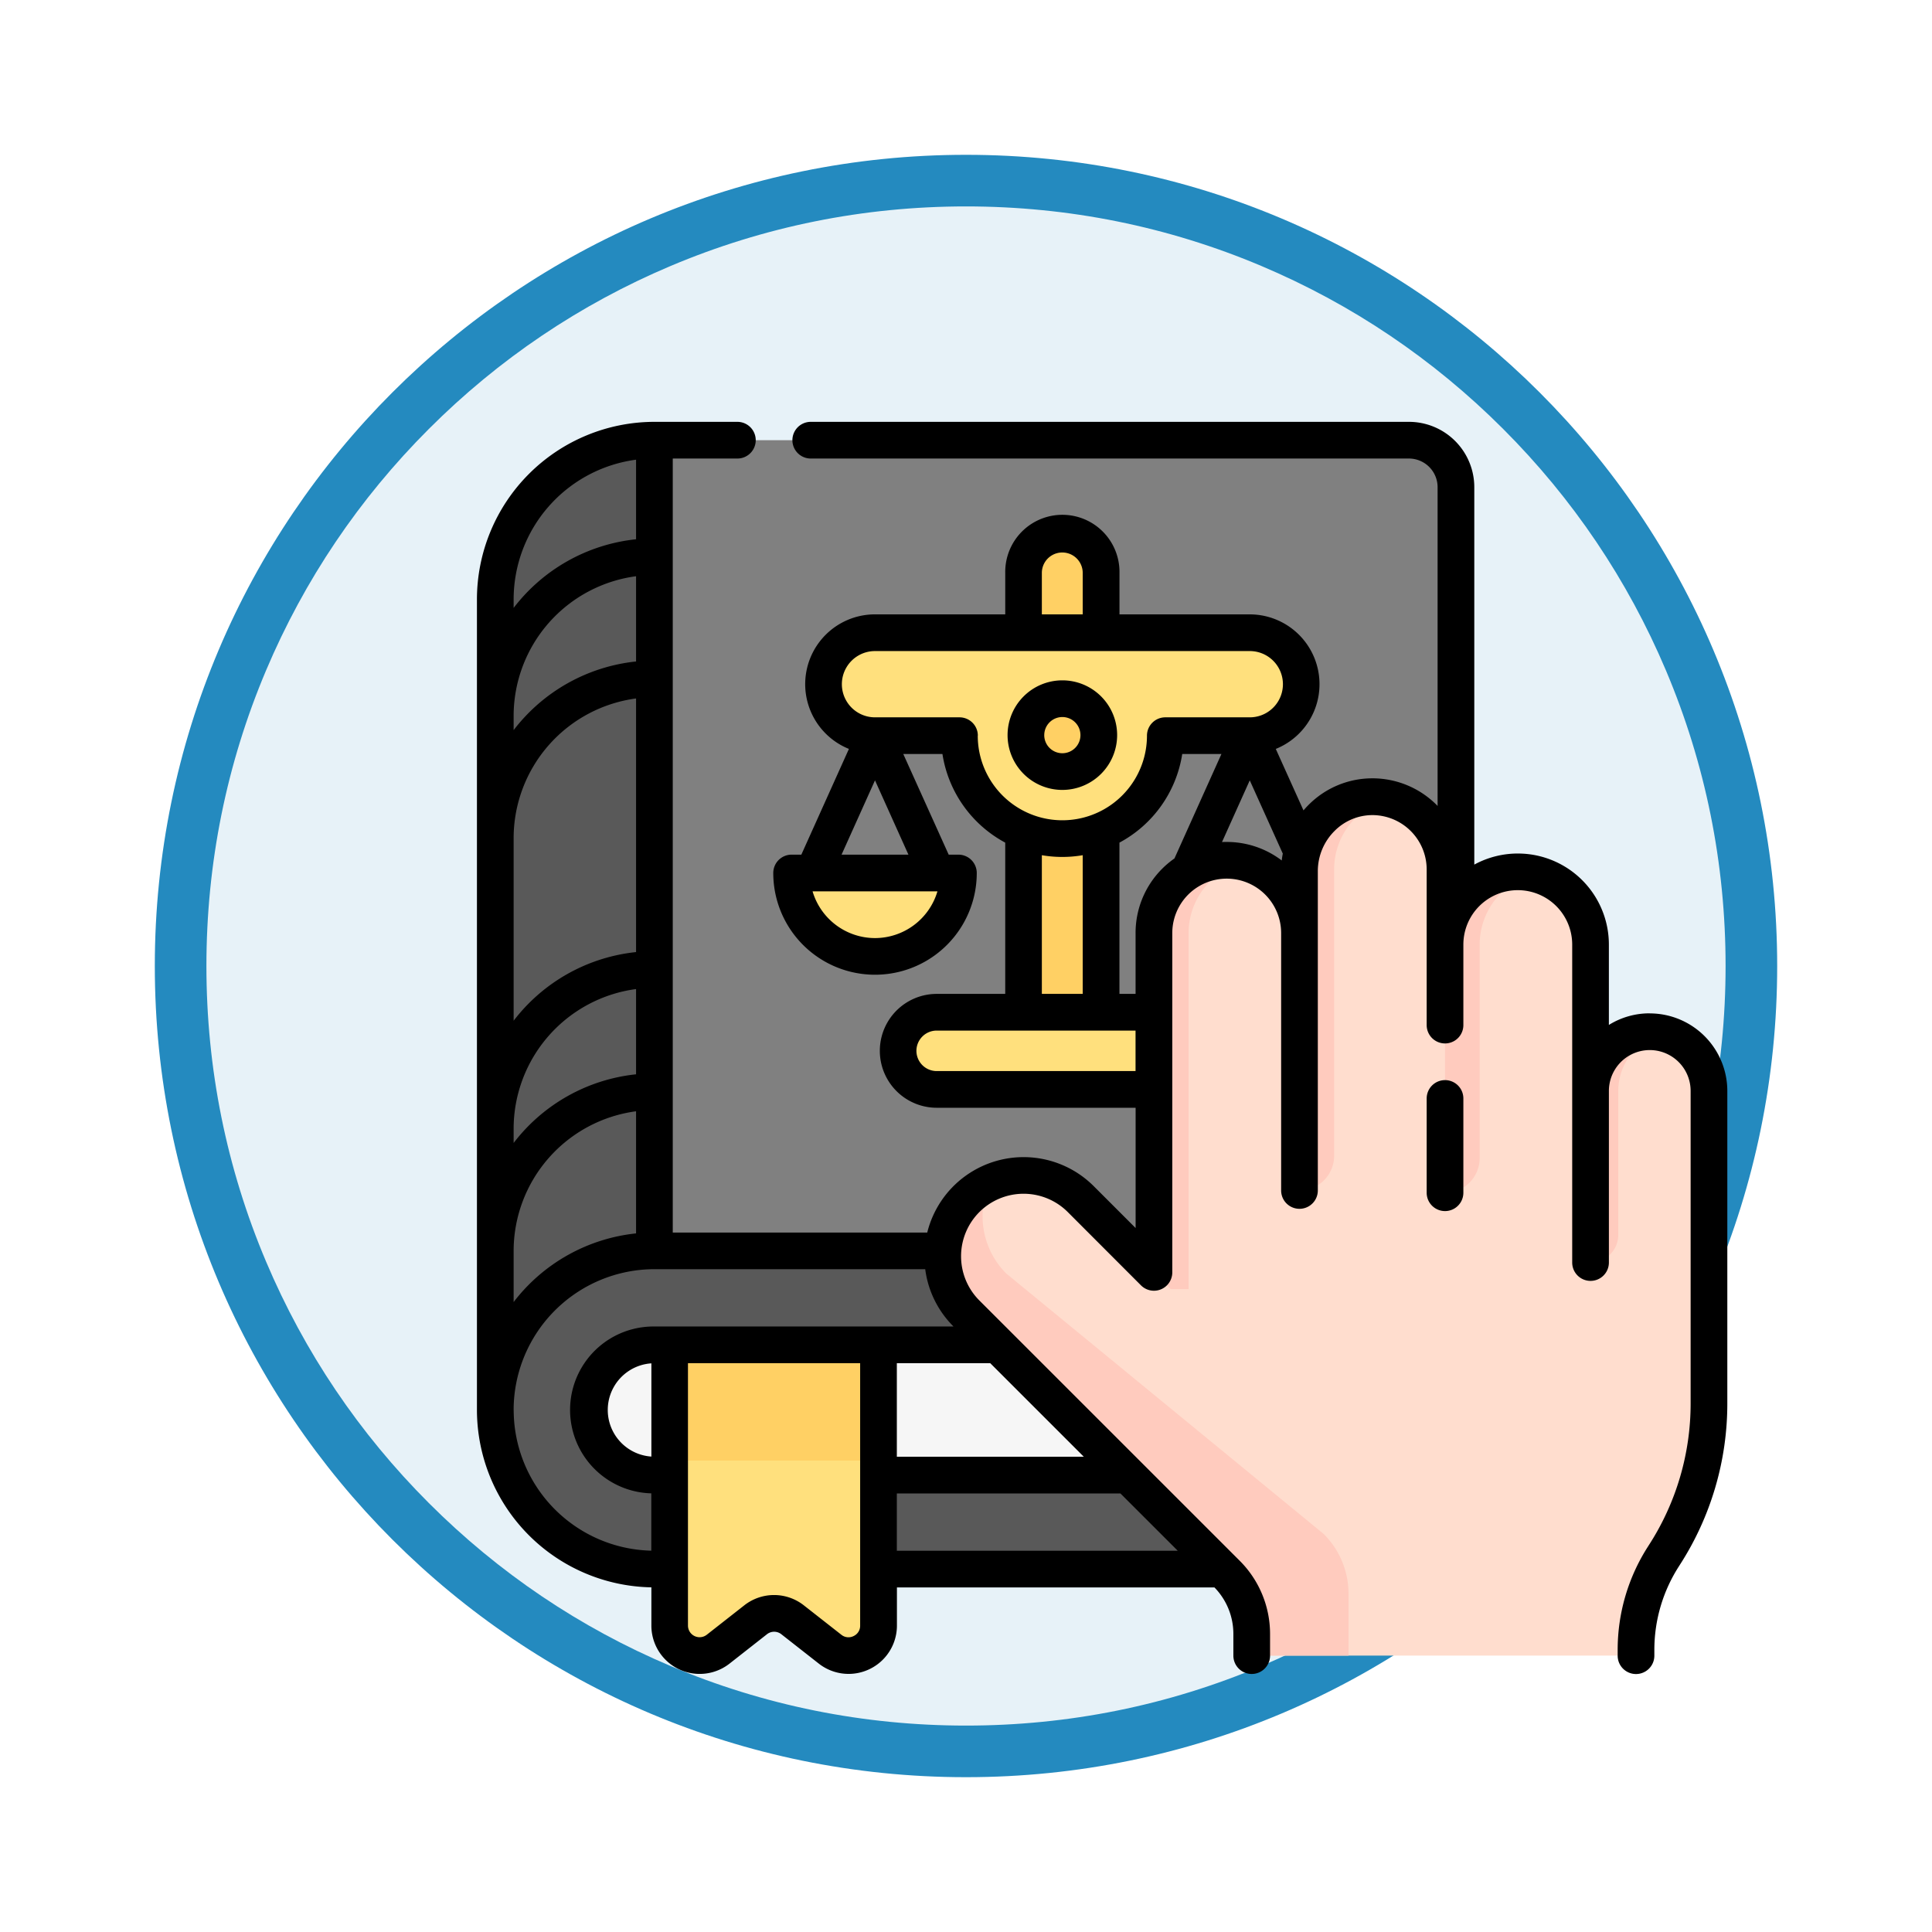 <svg xmlns="http://www.w3.org/2000/svg" xmlns:xlink="http://www.w3.org/1999/xlink" width="112.317" height="112.317" viewBox="0 0 112.317 112.317">
  <defs>
    <filter id="Path_978624" x="0" y="0" width="112.317" height="112.317" filterUnits="userSpaceOnUse">
      <feOffset dy="3" input="SourceAlpha"/>
      <feGaussianBlur stdDeviation="3" result="blur"/>
      <feFlood flood-opacity="0.161"/>
      <feComposite operator="in" in2="blur"/>
      <feComposite in="SourceGraphic"/>
    </filter>
  </defs>
  <g id="Group_1220595" data-name="Group 1220595" transform="translate(-159.964 -2767.342)">
    <g id="Group_1220489" data-name="Group 1220489">
      <g id="Group_1219923" data-name="Group 1219923" transform="translate(0 936)">
        <g id="Group_1216021" data-name="Group 1216021" transform="translate(0 148.5)">
          <g id="Group_1210476" data-name="Group 1210476" transform="translate(0 -2231.158)">
            <g id="Group_1210475" data-name="Group 1210475" transform="translate(167.192 3920)">
              <g id="Group_1209741" data-name="Group 1209741" transform="translate(1.772)">
                <g id="Group_1178144" data-name="Group 1178144" transform="translate(0 0)">
                  <g id="Group_1177896" data-name="Group 1177896">
                    <g id="Group_1176881" data-name="Group 1176881">
                      <g id="Group_1175148" data-name="Group 1175148">
                        <g id="Group_1173798" data-name="Group 1173798">
                          <g id="Group_1171925" data-name="Group 1171925">
                            <g id="Group_1164524" data-name="Group 1164524">
                              <g id="Group_1144123" data-name="Group 1144123">
                                <g transform="matrix(1, 0, 0, 1, -9, -6)" filter="url(#Path_978624)">
                                  <g id="Path_978624-2" data-name="Path 978624" transform="translate(9 6)" fill="#e7f2f8">
                                    <path d="M 47.158 92.817 C 40.994 92.817 35.015 91.61 29.387 89.229 C 23.95 86.93 19.067 83.637 14.873 79.444 C 10.679 75.25 7.387 70.367 5.087 64.93 C 2.707 59.302 1.5 53.323 1.5 47.158 C 1.5 40.994 2.707 35.015 5.087 29.387 C 7.387 23.95 10.679 19.067 14.873 14.873 C 19.067 10.679 23.95 7.387 29.387 5.087 C 35.015 2.707 40.994 1.5 47.158 1.5 C 53.323 1.5 59.302 2.707 64.93 5.087 C 70.367 7.387 75.25 10.679 79.444 14.873 C 83.637 19.067 86.93 23.95 89.229 29.387 C 91.61 35.015 92.817 40.994 92.817 47.158 C 92.817 53.323 91.61 59.302 89.229 64.93 C 86.93 70.367 83.637 75.25 79.444 79.444 C 75.25 83.637 70.367 86.93 64.93 89.229 C 59.302 91.61 53.323 92.817 47.158 92.817 Z" stroke="none"/>
                                    <path d="M 47.158 3 C 41.196 3 35.413 4.167 29.971 6.469 C 24.713 8.693 19.99 11.877 15.934 15.934 C 11.877 19.99 8.693 24.713 6.469 29.971 C 4.167 35.413 3 41.196 3 47.158 C 3 53.121 4.167 58.904 6.469 64.346 C 8.693 69.604 11.877 74.327 15.934 78.383 C 19.99 82.439 24.713 85.624 29.971 87.848 C 35.413 90.15 41.196 91.317 47.158 91.317 C 53.121 91.317 58.904 90.15 64.346 87.848 C 69.604 85.624 74.327 82.439 78.383 78.383 C 82.439 74.327 85.624 69.604 87.848 64.346 C 90.15 58.904 91.317 53.121 91.317 47.158 C 91.317 41.196 90.15 35.413 87.848 29.971 C 85.624 24.713 82.439 19.99 78.383 15.934 C 74.327 11.877 69.604 8.693 64.346 6.469 C 58.904 4.167 53.121 3 47.158 3 M 47.158 0 C 73.203 0 94.317 21.114 94.317 47.158 C 94.317 73.203 73.203 94.317 47.158 94.317 C 21.114 94.317 0 73.203 0 47.158 C 0 21.114 21.114 0 47.158 0 Z" stroke="none" fill="#248abf"/>
                                  </g>
                                </g>
                              </g>
                            </g>
                          </g>
                        </g>
                      </g>
                    </g>
                  </g>
                </g>
              </g>
            </g>
          </g>
        </g>
      </g>
      <g id="libro-de-leyes" transform="translate(187.332 2791.866)">
        <g id="Group_1209407" data-name="Group 1209407" transform="translate(1.425 1.066)">
          <g id="Group_1209400" data-name="Group 1209400">
            <path id="Path_1078508" data-name="Path 1078508" d="M326.014,320.711v18.366H313.64V321.968Z" transform="translate(-270.166 -276.181)" fill="gray"/>
            <path id="Path_1078509" data-name="Path 1078509" d="M90.323,362.938a7.063,7.063,0,0,1,0-7.569l-20.974-3.656H43.123v13.959H79.406Z" transform="translate(-38.109 -302.775)" fill="#f6f6f6"/>
            <path id="Path_1078510" data-name="Path 1078510" d="M63.7,10.233V57.36l-46.6,1.128-2.666.077L7.855,63.878V16.751A9.262,9.262,0,0,1,17.106,7.5H60.971A2.733,2.733,0,0,1,63.7,10.233Z" transform="translate(-7.855 -7.5)" fill="gray"/>
            <path id="Path_1078511" data-name="Path 1078511" d="M17.106,7.5V58.487l-2.666.077L7.855,63.878V16.751A9.262,9.262,0,0,1,17.106,7.5Z" transform="translate(-7.855 -7.5)" fill="#595959"/>
            <path id="Path_1078512" data-name="Path 1078512" d="M60.973,357.479H17.109a9.251,9.251,0,1,1,0-18.5H60.973a2.733,2.733,0,1,1,0,5.466H17.109a3.785,3.785,0,0,0,0,7.571H60.973a2.733,2.733,0,1,1,0,5.465Z" transform="translate(-7.858 -291.85)" fill="#595959"/>
            <path id="Path_1078513" data-name="Path 1078513" d="M91.3,377.426v16.32a1.743,1.743,0,0,1-2.819,1.371l-2.176-1.707a1.747,1.747,0,0,0-2.152,0l-2.176,1.707a1.742,1.742,0,0,1-2.817-1.371v-16.32Z" transform="translate(-69.022 -324.833)" fill="#ffe07d"/>
            <path id="Path_1078514" data-name="Path 1078514" d="M79.159,377.426H91.3v6.726H79.159Z" transform="translate(-69.022 -324.833)" fill="#ffd064"/>
          </g>
          <g id="Group_1209401" data-name="Group 1209401" transform="translate(17.222 5.462)">
            <path id="Path_1078515" data-name="Path 1078515" d="M228.386,75.955h-4.509V48.173a2.255,2.255,0,0,1,4.509,0Z" transform="translate(-210.386 -45.918)" fill="#ffd064"/>
            <path id="Path_1078516" data-name="Path 1078516" d="M166.83,86.223H145.036a2.992,2.992,0,1,0,0,5.985h4.912a5.985,5.985,0,1,0,11.97,0h4.912a2.992,2.992,0,0,0,0-5.985Z" transform="translate(-140.188 -80.493)" fill="#ffe07d"/>
            <path id="Path_1078517" data-name="Path 1078517" d="M128.988,184.481a4.849,4.849,0,1,0,9.7,0Z" transform="translate(-128.988 -164.781)" fill="#ffe07d"/>
            <circle id="Ellipse_11821" data-name="Ellipse 11821" cx="2.119" cy="2.119" r="2.119" transform="translate(13.627 9.566)" fill="#ffd064"/>
            <path id="Path_1078518" data-name="Path 1078518" d="M189.443,245.892h-14.6a2.244,2.244,0,1,1,0-4.488h14.6a2.244,2.244,0,1,1,0,4.488Z" transform="translate(-166.396 -213.611)" fill="#ffe07d"/>
          </g>
          <g id="Group_1209406" data-name="Group 1209406" transform="translate(26.011 20.724)">
            <g id="Group_1209402" data-name="Group 1209402" transform="translate(0 0.001)">
              <path id="Path_1078519" data-name="Path 1078519" d="M235.359,170.374v18.165a16.265,16.265,0,0,1-2.62,8.855h0a10.063,10.063,0,0,0-1.622,5.479v.33H208.774v-1.278a4.907,4.907,0,0,0-1.437-3.469L192.19,183.312a4.7,4.7,0,0,1,6.647-6.648l4.257,4.257V161.2a4.23,4.23,0,1,1,8.461,0v-3.624a4.3,4.3,0,0,1,4.267-4.3,4.228,4.228,0,0,1,4.194,4.23v4.37a4.23,4.23,0,1,1,8.459,0v8.5a3.443,3.443,0,1,1,6.885,0Z" transform="translate(-190.812 -153.269)" fill="#ffddce"/>
            </g>
            <g id="Group_1209403" data-name="Group 1209403" transform="translate(37.662 13.661)">
              <path id="Path_1078520" data-name="Path 1078520" d="M455.717,262.776V252.8a3.442,3.442,0,0,1,4.248-3.347,3.443,3.443,0,0,0-2.636,3.347v8.368A1.612,1.612,0,0,1,455.717,262.776Z" transform="translate(-455.717 -249.353)" fill="#ffcbbe"/>
            </g>
            <g id="Group_1209404" data-name="Group 1209404" transform="translate(12.281)">
              <path id="Path_1078521" data-name="Path 1078521" d="M282.429,179.406a4.232,4.232,0,0,0-3.223,4.109v20.7h-1.034l-.98-.98V183.515a4.229,4.229,0,0,1,5.237-4.109Z" transform="translate(-277.192 -175.585)" fill="#ffcbbe"/>
              <path id="Path_1078522" data-name="Path 1078522" d="M336.7,176.158V157.495a4.23,4.23,0,0,1,5.237-4.109,4.233,4.233,0,0,0-3.223,4.109v16.649A2.014,2.014,0,0,1,336.7,176.158Z" transform="translate(-328.24 -153.264)" fill="#ffcbbe"/>
              <path id="Path_1078523" data-name="Path 1078523" d="M396.208,202.66V188.235a4.23,4.23,0,0,1,5.237-4.109,4.233,4.233,0,0,0-3.223,4.109v12.411A2.014,2.014,0,0,1,396.208,202.66Z" transform="translate(-379.287 -179.634)" fill="#ffcbbe"/>
            </g>
            <g id="Group_1209405" data-name="Group 1209405" transform="translate(0.001 22.446)">
              <path id="Path_1078524" data-name="Path 1078524" d="M214.413,335.036v3.594h-5.63v-1.278a4.9,4.9,0,0,0-1.437-3.468L192.2,318.738a4.7,4.7,0,0,1,1.365-7.6,4.7,4.7,0,0,0,.953,5.28l18.46,15.147A4.907,4.907,0,0,1,214.413,335.036Z" transform="translate(-190.822 -311.14)" fill="#ffcbbe"/>
            </g>
          </g>
        </g>
        <g id="Group_1209408" data-name="Group 1209408" transform="translate(0.359 0)">
          <path id="Path_1078525" data-name="Path 1078525" d="M223.706,108.885a3.185,3.185,0,1,0-3.185,3.185A3.188,3.188,0,0,0,223.706,108.885Zm-4.237,0a1.052,1.052,0,1,1,1.052,1.052A1.053,1.053,0,0,1,219.468,108.885Z" transform="translate(-186.488 -90.672)"/>
          <path id="Path_1078526" data-name="Path 1078526" d="M68.541,34.386a4.48,4.48,0,0,0-2.377.675v-4.67A5.293,5.293,0,0,0,58.34,25.74V3.8a3.8,3.8,0,0,0-3.8-3.8H19.765a1.066,1.066,0,0,0,0,2.133H54.541A1.668,1.668,0,0,1,56.207,3.8V22.331l-.054-.057a5.273,5.273,0,0,0-3.7-1.55h-.042a5.22,5.22,0,0,0-3.7,1.539q-.158.157-.3.326L46.8,19.015a4.058,4.058,0,0,0-1.516-7.822H37.713V8.783a3.321,3.321,0,1,0-6.641,0v2.409H23.5a4.058,4.058,0,0,0-1.516,7.822l-2.766,6.147h-.566a1.066,1.066,0,0,0-1.066,1.066,5.915,5.915,0,1,0,11.83,0,1.066,1.066,0,0,0-1.066-1.066h-.566L25.144,19.31h2.277a7.069,7.069,0,0,0,3.65,5.152v8.794H27.091a3.31,3.31,0,1,0,0,6.62h11.56v6.992l-2.436-2.436a5.77,5.77,0,0,0-9.678,2.7H11.743V2.133H15.5A1.066,1.066,0,0,0,15.5,0H10.676A10.329,10.329,0,0,0,.359,10.317V57.445A10.327,10.327,0,0,0,10.5,67.756V69.98a2.809,2.809,0,0,0,4.543,2.21l2.177-1.708a.675.675,0,0,1,.835,0l2.177,1.707a2.809,2.809,0,0,0,4.543-2.21V67.761H43.234a3.866,3.866,0,0,1,1.1,2.687v1.278a1.066,1.066,0,1,0,2.133,0V70.448a6.013,6.013,0,0,0-1.75-4.223L29.568,51.079a3.634,3.634,0,0,1,5.139-5.14L38.963,50.2a1.066,1.066,0,0,0,1.82-.754V29.72a3.164,3.164,0,1,1,6.328,0V44.684a1.066,1.066,0,0,0,2.133,0V26.1a3.292,3.292,0,0,1,.974-2.318,3.1,3.1,0,0,1,2.193-.92h.024a3.162,3.162,0,0,1,3.137,3.163V35.07a1.066,1.066,0,0,0,2.133,0V30.4s0-.007,0-.011a3.163,3.163,0,1,1,6.327,0V48.874a1.066,1.066,0,1,0,2.133,0V38.9s0,0,0-.005a2.376,2.376,0,0,1,4.752.006V57.061a15.166,15.166,0,0,1-2.449,8.274l-.022.036A11.106,11.106,0,0,0,66.675,71.4v.33a1.066,1.066,0,0,0,2.133,0V71.4a8.979,8.979,0,0,1,1.45-4.9l.022-.036a17.294,17.294,0,0,0,2.77-9.4V38.9a4.514,4.514,0,0,0-4.508-4.51ZM2.492,10.317A8.2,8.2,0,0,1,9.61,2.2V6.826a10.315,10.315,0,0,0-7.118,3.991Zm0,6.75A8.2,8.2,0,0,1,9.61,8.975v4.956a10.315,10.315,0,0,0-7.118,3.991Zm0,7.105A8.2,8.2,0,0,1,9.61,16.081V30.825a10.315,10.315,0,0,0-7.118,3.991Zm0,16.894A8.2,8.2,0,0,1,9.61,32.975v4.956a10.315,10.315,0,0,0-7.118,3.991Zm0,7.105A8.2,8.2,0,0,1,9.61,40.08v7.1a10.315,10.315,0,0,0-7.118,3.991Zm0,9.274a8.194,8.194,0,0,1,8.185-8.185H26.42a5.725,5.725,0,0,0,1.64,3.327l.005.005H10.676a4.851,4.851,0,0,0-.181,9.7v3.333a8.192,8.192,0,0,1-8-8.179Zm22.278-2.72H30.2l5.439,5.438H24.77V54.725ZM10.5,60.154a2.716,2.716,0,0,1,0-5.42ZM22.257,70.588a.659.659,0,0,1-.714-.076l-2.177-1.707a2.8,2.8,0,0,0-3.468,0l-2.177,1.707a.677.677,0,0,1-1.094-.532V54.725H22.637V69.98A.658.658,0,0,1,22.257,70.588ZM24.77,62.3h13L41.1,65.628H24.77ZM33.2,8.783a1.188,1.188,0,1,1,2.376,0v2.409H33.2ZM23.5,30.011a3.789,3.789,0,0,1-3.629-2.716h7.259a3.789,3.789,0,0,1-3.63,2.716Zm-1.944-4.849,1.944-4.32,1.944,4.32Zm7.923-6.918a1.066,1.066,0,0,0-1.066-1.066H23.5a1.926,1.926,0,0,1,0-3.852H45.289a1.926,1.926,0,1,1,0,3.852H40.377a1.066,1.066,0,0,0-1.066,1.066,4.918,4.918,0,1,1-9.837,0ZM33.2,25.193a6.99,6.99,0,0,0,2.376,0v8.063H33.2V25.193Zm-6.113,12.55a1.179,1.179,0,0,1-1.179-1.177,1.179,1.179,0,0,1,1.179-1.177h11.56v2.354ZM40.2,25.975a5.268,5.268,0,0,0-1.551,3.745v3.536h-.938V24.462a7.069,7.069,0,0,0,3.65-5.152H43.64l-2.731,6.072A5.329,5.329,0,0,0,40.2,25.975Zm3.746-1.553c-.091,0-.182,0-.273.007l1.614-3.587L47.207,25.1c-.025.131-.046.263-.061.4a5.266,5.266,0,0,0-3.2-1.077Z" transform="translate(-0.359 0)"/>
          <path id="Path_1078527" data-name="Path 1078527" d="M389.774,269.17a1.066,1.066,0,0,0-1.066,1.066v5.481a1.066,1.066,0,0,0,2.133,0v-5.481A1.066,1.066,0,0,0,389.774,269.17Z" transform="translate(-333.495 -230.901)"/>
        </g>
      </g>
    </g>
  </g>
</svg>
